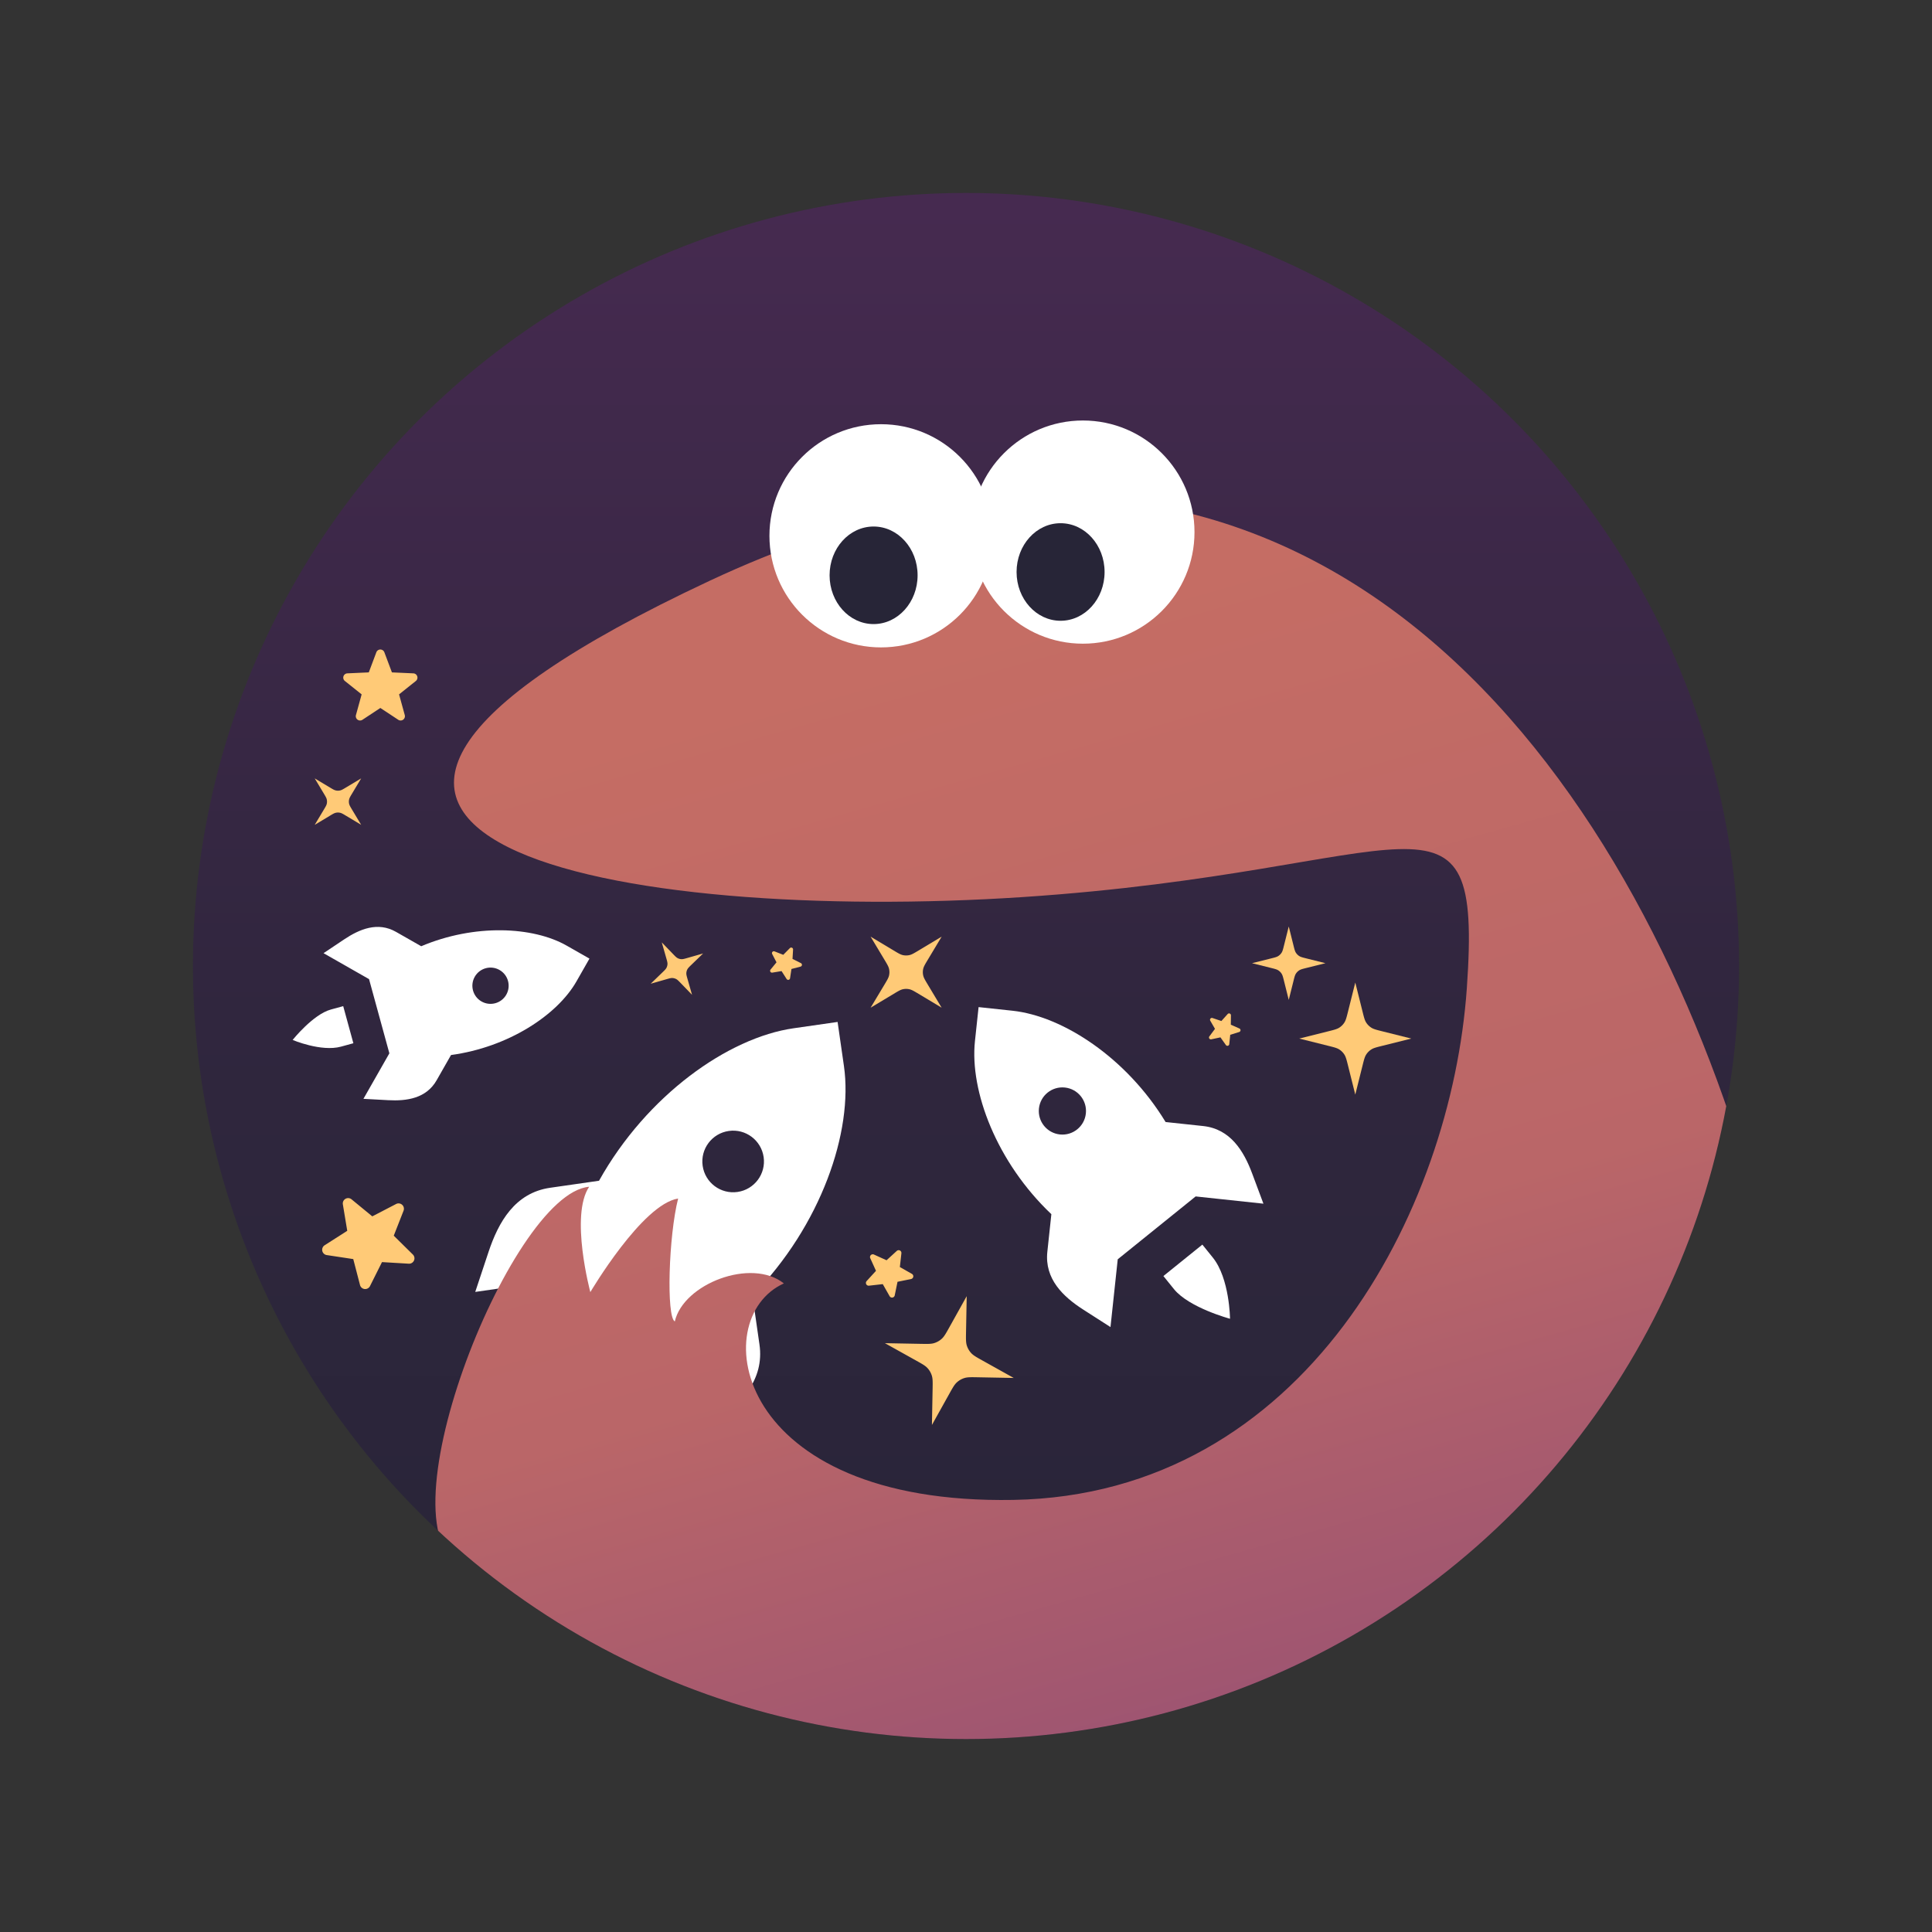 <svg viewBox="0 0 1000 1000" xmlns="http://www.w3.org/2000/svg" xml:space="preserve" style="fill-rule:evenodd;clip-rule:evenodd;stroke-linejoin:round;stroke-miterlimit:2">
  <rect x="0" y="0" width="1000" height="1000" fill="#333333" stroke="none"/>
  <clipPath id="a">
    <circle cx="500" cy="500" r="400.133"/>
  </clipPath>
  <g clip-path="url(#a)">
    <circle cx="491.661" cy="524.177" r="400.133" style="fill:url(#b)" transform="translate(8.338 -24.177)"/>
    <path d="M400 66.667 356.617 240.2c-8.467 33.862-12.697 50.793-21.514 64.57a100.01 100.01 0 0 1-30.333 30.333c-13.777 8.817-30.708 13.047-64.57 21.514L66.667 400 240.2 443.383c33.862 8.467 50.793 12.697 64.57 21.514a99.976 99.976 0 0 1 30.333 30.333c8.817 13.777 13.047 30.71 21.514 64.57L400 733.333 443.383 559.8c8.467-33.86 12.697-50.793 21.514-64.57a99.943 99.943 0 0 1 30.333-30.333c13.777-8.817 30.71-13.047 64.57-21.514L733.333 400 559.8 356.617c-33.86-8.467-50.793-12.697-64.57-21.514a99.976 99.976 0 0 1-30.333-30.333c-8.817-13.777-13.047-30.708-21.514-64.57L400 66.667Z" style="fill:#ffca77;fill-rule:nonzero" transform="translate(666.69 502.758) scale(.087)"/>
    <path d="M400 66.667 356.617 240.2c-8.467 33.862-12.697 50.793-21.514 64.57a100.01 100.01 0 0 1-30.333 30.333c-13.777 8.817-30.708 13.047-64.57 21.514L66.667 400 240.2 443.383c33.862 8.467 50.793 12.697 64.57 21.514a99.976 99.976 0 0 1 30.333 30.333c8.817 13.777 13.047 30.71 21.514 64.57L400 733.333 443.383 559.8c8.467-33.86 12.697-50.793 21.514-64.57a99.943 99.943 0 0 1 30.333-30.333c13.777-8.817 30.71-13.047 64.57-21.514L733.333 400 559.8 356.617c-33.86-8.467-50.793-12.697-64.57-21.514a99.976 99.976 0 0 1-30.333-30.333c-8.817-13.777-13.047-30.708-21.514-64.57L400 66.667Z" style="fill:#ffca77;fill-rule:nonzero" transform="translate(644.253 475.745) scale(.057)"/>
    <path d="M400 66.667 356.617 240.2c-8.467 33.862-12.697 50.793-21.514 64.57a100.01 100.01 0 0 1-30.333 30.333c-13.777 8.817-30.708 13.047-64.57 21.514L66.667 400 240.2 443.383c33.862 8.467 50.793 12.697 64.57 21.514a99.976 99.976 0 0 1 30.333 30.333c8.817 13.777 13.047 30.71 21.514 64.57L400 733.333 443.383 559.8c8.467-33.86 12.697-50.793 21.514-64.57a99.943 99.943 0 0 1 30.333-30.333c13.777-8.817 30.71-13.047 64.57-21.514L733.333 400 559.8 356.617c-33.86-8.467-50.793-12.697-64.57-21.514a99.976 99.976 0 0 1-30.333-30.333c-8.817-13.777-13.047-30.708-21.514-64.57L400 66.667Z" style="fill:#ffca77;fill-rule:nonzero" transform="rotate(-30 1085.024 -358.64) scale(.047)"/>
    <path d="M400 66.667 356.617 240.2c-8.467 33.862-12.697 50.793-21.514 64.57a100.01 100.01 0 0 1-30.333 30.333c-13.777 8.817-30.708 13.047-64.57 21.514L66.667 400 240.2 443.383c33.862 8.467 50.793 12.697 64.57 21.514a99.976 99.976 0 0 1 30.333 30.333c8.817 13.777 13.047 30.71 21.514 64.57L400 733.333 443.383 559.8c8.467-33.86 12.697-50.793 21.514-64.57a99.943 99.943 0 0 1 30.333-30.333c13.777-8.817 30.71-13.047 64.57-21.514L733.333 400 559.8 356.617c-33.86-8.467-50.793-12.697-64.57-21.514a99.976 99.976 0 0 1-30.333-30.333c-8.817-13.777-13.047-30.708-21.514-64.57L400 66.667Z" style="fill:#ffca77;fill-rule:nonzero" transform="matrix(.1 .027 -.027 .1 462.166 653.424)"/>
    <path d="M797.733 306.288c-5.956-18.322-22.656-31.044-41.906-31.907l-231.149-10.447-81.391-216.628C436.516 29.28 419.264 17.327 400 17.327s-36.516 11.953-43.288 29.979l-81.389 216.628-231.148 10.447c-19.252.863-35.95 13.585-41.908 31.907-5.956 18.321.081 38.434 15.139 50.442l180.869 144.325-61.491 223.09c-5.109 18.577 1.805 38.366 17.4 49.7a46.277 46.277 0 0 0 52.663 1.185L400 647.614l193.152 127.417a46.28 46.28 0 0 0 52.662-1.184c15.597-11.32 22.508-31.125 17.392-49.7l-61.479-223.092L782.595 356.73c15.058-12.01 21.096-32.122 15.138-50.442Z" style="fill:#ffca77;fill-rule:nonzero" transform="translate(177.671 335.358) scale(.048)"/>
    <path d="M797.733 306.288c-5.956-18.322-22.656-31.044-41.906-31.907l-231.149-10.447-81.391-216.628C436.516 29.28 419.264 17.327 400 17.327s-36.516 11.953-43.288 29.979l-81.389 216.628-231.148 10.447c-19.252.863-35.95 13.585-41.908 31.907-5.956 18.321.081 38.434 15.139 50.442l180.869 144.325-61.491 223.09c-5.109 18.577 1.805 38.366 17.4 49.7a46.277 46.277 0 0 0 52.663 1.185L400 647.614l193.152 127.417a46.28 46.28 0 0 0 52.662-1.184c15.597-11.32 22.508-31.125 17.392-49.7l-61.479-223.092L782.595 356.73c15.058-12.01 21.096-32.122 15.138-50.442Z" style="fill:#ffca77;fill-rule:nonzero" transform="rotate(-30 1257.352 21.888) scale(.06)"/>
    <path d="M797.733 306.288c-5.956-18.322-22.656-31.044-41.906-31.907l-231.149-10.447-81.391-216.628C436.516 29.28 419.264 17.327 400 17.327s-36.516 11.953-43.288 29.979l-81.389 216.628-231.148 10.447c-19.252.863-35.95 13.585-41.908 31.907-5.956 18.321.081 38.434 15.139 50.442l180.869 144.325-61.491 223.09c-5.109 18.577 1.805 38.366 17.4 49.7a46.277 46.277 0 0 0 52.663 1.185L400 647.614l193.152 127.417a46.28 46.28 0 0 0 52.662-1.184c15.597-11.32 22.508-31.125 17.392-49.7l-61.479-223.092L782.595 356.73c15.058-12.01 21.096-32.122 15.138-50.442Z" style="fill:#ffca77;fill-rule:nonzero" transform="rotate(-45.001 1015.082 -204.02) scale(.031)"/>
    <path d="M797.733 306.288c-5.956-18.322-22.656-31.044-41.906-31.907l-231.149-10.447-81.391-216.628C436.516 29.28 419.264 17.327 400 17.327s-36.516 11.953-43.288 29.979l-81.389 216.628-231.148 10.447c-19.252.863-35.95 13.585-41.908 31.907-5.956 18.321.081 38.434 15.139 50.442l180.869 144.325-61.491 223.09c-5.109 18.577 1.805 38.366 17.4 49.7a46.277 46.277 0 0 0 52.663 1.185L400 647.614l193.152 127.417a46.28 46.28 0 0 0 52.662-1.184c15.597-11.32 22.508-31.125 17.392-49.7l-61.479-223.092L782.595 356.73c15.058-12.01 21.096-32.122 15.138-50.442Z" style="fill:#ffca77;fill-rule:nonzero" transform="rotate(-120.004 348.645 138.988) scale(.021)"/>
    <path d="M797.733 306.288c-5.956-18.322-22.656-31.044-41.906-31.907l-231.149-10.447-81.391-216.628C436.516 29.28 419.264 17.327 400 17.327s-36.516 11.953-43.288 29.979l-81.389 216.628-231.148 10.447c-19.252.863-35.95 13.585-41.908 31.907-5.956 18.321.081 38.434 15.139 50.442l180.869 144.325-61.491 223.09c-5.109 18.577 1.805 38.366 17.4 49.7a46.277 46.277 0 0 0 52.663 1.185L400 647.614l193.152 127.417a46.28 46.28 0 0 0 52.662-1.184c15.597-11.32 22.508-31.125 17.392-49.7l-61.479-223.092L782.595 356.73c15.058-12.01 21.096-32.122 15.138-50.442Z" style="fill:#ffca77;fill-rule:nonzero" transform="rotate(-50.687 873.66 -388.753) scale(.021)"/>
    <path d="M400 66.667 356.617 240.2c-8.467 33.862-12.697 50.793-21.514 64.57a100.01 100.01 0 0 1-30.333 30.333c-13.777 8.817-30.708 13.047-64.57 21.514L66.667 400 240.2 443.383c33.862 8.467 50.793 12.697 64.57 21.514a99.976 99.976 0 0 1 30.333 30.333c8.817 13.777 13.047 30.71 21.514 64.57L400 733.333 443.383 559.8c8.467-33.86 12.697-50.793 21.514-64.57a99.943 99.943 0 0 1 30.333-30.333c13.777-8.817 30.71-13.047 64.57-21.514L733.333 400 559.8 356.617c-33.86-8.467-50.793-12.697-64.57-21.514a99.976 99.976 0 0 1-30.333-30.333c-8.817-13.777-13.047-30.708-21.514-64.57L400 66.667Z" style="fill:#ffca77;fill-rule:nonzero" transform="rotate(45 -319.646 795.683) scale(.078)"/>
    <path d="M400 66.667 356.617 240.2c-8.467 33.862-12.697 50.793-21.514 64.57a100.01 100.01 0 0 1-30.333 30.333c-13.777 8.817-30.708 13.047-64.57 21.514L66.667 400 240.2 443.383c33.862 8.467 50.793 12.697 64.57 21.514a99.976 99.976 0 0 1 30.333 30.333c8.817 13.777 13.047 30.71 21.514 64.57L400 733.333 443.383 559.8c8.467-33.86 12.697-50.793 21.514-64.57a99.943 99.943 0 0 1 30.333-30.333c13.777-8.817 30.71-13.047 64.57-21.514L733.333 400 559.8 356.617c-33.86-8.467-50.793-12.697-64.57-21.514a99.976 99.976 0 0 1-30.333-30.333c-8.817-13.777-13.047-30.708-21.514-64.57L400 66.667Z" style="fill:#ffca77;fill-rule:nonzero" transform="rotate(45.002 -378.533 404.168) scale(.051)"/>
    <path d="M669.584 53.333c-114.352 0-267.792 78.454-370.832 213.334h-85.419c-61.722 0-97.098 46.069-121.456 94.789l-32.608 65.211h154.064l160 160v154.064l65.211-32.603c48.72-24.363 94.789-59.739 94.789-121.461v-85.419c134.88-103.04 213.334-256.48 213.334-370.832V53.333h-77.083Zm-136.251 160c29.456 0 53.334 23.878 53.334 53.334 0 29.456-23.878 53.333-53.334 53.333C503.877 320 480 296.123 480 266.667s23.877-53.334 53.333-53.334Z" style="fill:#fff;fill-rule:nonzero" transform="rotate(-8.181 3915.16 -1197.786) scale(.299)"/>
    <path d="M895.55 578.448c-70.021-206.964-237.86-413.782-528.11-277.896-290.25 135.885-42.364 177.276 161.74 163.781 204.104-13.495 238.12-68.375 230.052 47.12-8.068 115.495-83.927 262.203-234.646 264.896-145.414 2.597-159.184-93.928-118.857-112.053-16.793-13.381-51.977.153-56.45 19.667-4.432-2.204-3.238-44.151 1.718-63.604-18.623 2.905-45.442 48.437-45.442 48.437s-10.654-39.634-.61-54.531c-41.328 3.459-111.501 183.089-63.315 197.279 50.271 156.271 542.607 79.273 599.893 75.476" style="fill:url(#c)"/>
    <path d="M669.584 53.333c-114.352 0-267.792 78.454-370.832 213.334h-85.419c-61.722 0-97.098 46.069-121.456 94.789l-32.608 65.211h154.064l160 160v154.064l65.211-32.603c48.72-24.363 94.789-59.739 94.789-121.461v-85.419c134.88-103.04 213.334-256.48 213.334-370.832V53.333h-77.083Zm-136.251 160c29.456 0 53.334 23.878 53.334 53.334 0 29.456-23.878 53.333-53.334 53.333C503.877 320 480 296.123 480 266.667s23.877-53.334 53.333-53.334Zm-346.666 320L160 560c-38.517 38.517-53.333 133.333-53.333 133.333S197.227 682.773 240 640l26.667-26.667-80-80Z" style="fill:#fff;fill-rule:nonzero" transform="rotate(-83.896 621.952 80.083) scale(.229)"/>
    <path d="M669.584 53.333c-114.352 0-267.792 78.454-370.832 213.334h-85.419c-61.722 0-97.098 46.069-121.456 94.789l-32.608 65.211h154.064l160 160v154.064l65.211-32.603c48.72-24.363 94.789-59.739 94.789-121.461v-85.419c134.88-103.04 213.334-256.48 213.334-370.832V53.333h-77.083Zm-136.251 160c29.456 0 53.334 23.878 53.334 53.334 0 29.456-23.878 53.333-53.334 53.333C503.877 320 480 296.123 480 266.667s23.877-53.334 53.333-53.334Zm-346.666 320L160 560c-38.517 38.517-53.333 133.333-53.333 133.333S197.227 682.773 240 640l26.667-26.667-80-80Z" style="fill:#fff;fill-rule:nonzero" transform="rotate(29.677 -700.456 580.583) scale(.176)"/>
    <circle cx="492.047" cy="270.4" r="57.761" style="fill:#fff" transform="translate(-36.026 6.932)"/>
    <circle cx="492.047" cy="270.4" r="57.761" style="fill:#fff" transform="translate(68.46 5.01)"/>
    <circle cx="409.729" cy="315.882" r="15.453" style="fill:#272537" transform="matrix(1.474 0 0 1.634 -151.772 -218.377)"/>
    <circle cx="409.729" cy="315.882" r="15.453" style="fill:#272537" transform="matrix(1.474 0 0 1.634 -54.988 -220.089)"/>
  </g>
  <defs>
    <linearGradient id="b" x1="0" y1="0" x2="1" y2="0" gradientUnits="userSpaceOnUse" gradientTransform="rotate(90 176.552 308.833) scale(786.926)">
      <stop offset="0" style="stop-color:#462a50;stop-opacity:1"/>
      <stop offset=".53" style="stop-color:#30263e;stop-opacity:1"/>
      <stop offset="1" style="stop-color:#272537;stop-opacity:1"/>
    </linearGradient>
    <linearGradient id="c" x1="0" y1="0" x2="1" y2="0" gradientUnits="userSpaceOnUse" gradientTransform="rotate(-105.315 683.562 237.097) scale(646.188)">
      <stop offset="0" style="stop-color:#954f74;stop-opacity:1"/>
      <stop offset=".46" style="stop-color:#ba6668;stop-opacity:1"/>
      <stop offset="1" style="stop-color:#c56d64;stop-opacity:1"/>
    </linearGradient>
  </defs>
</svg>
